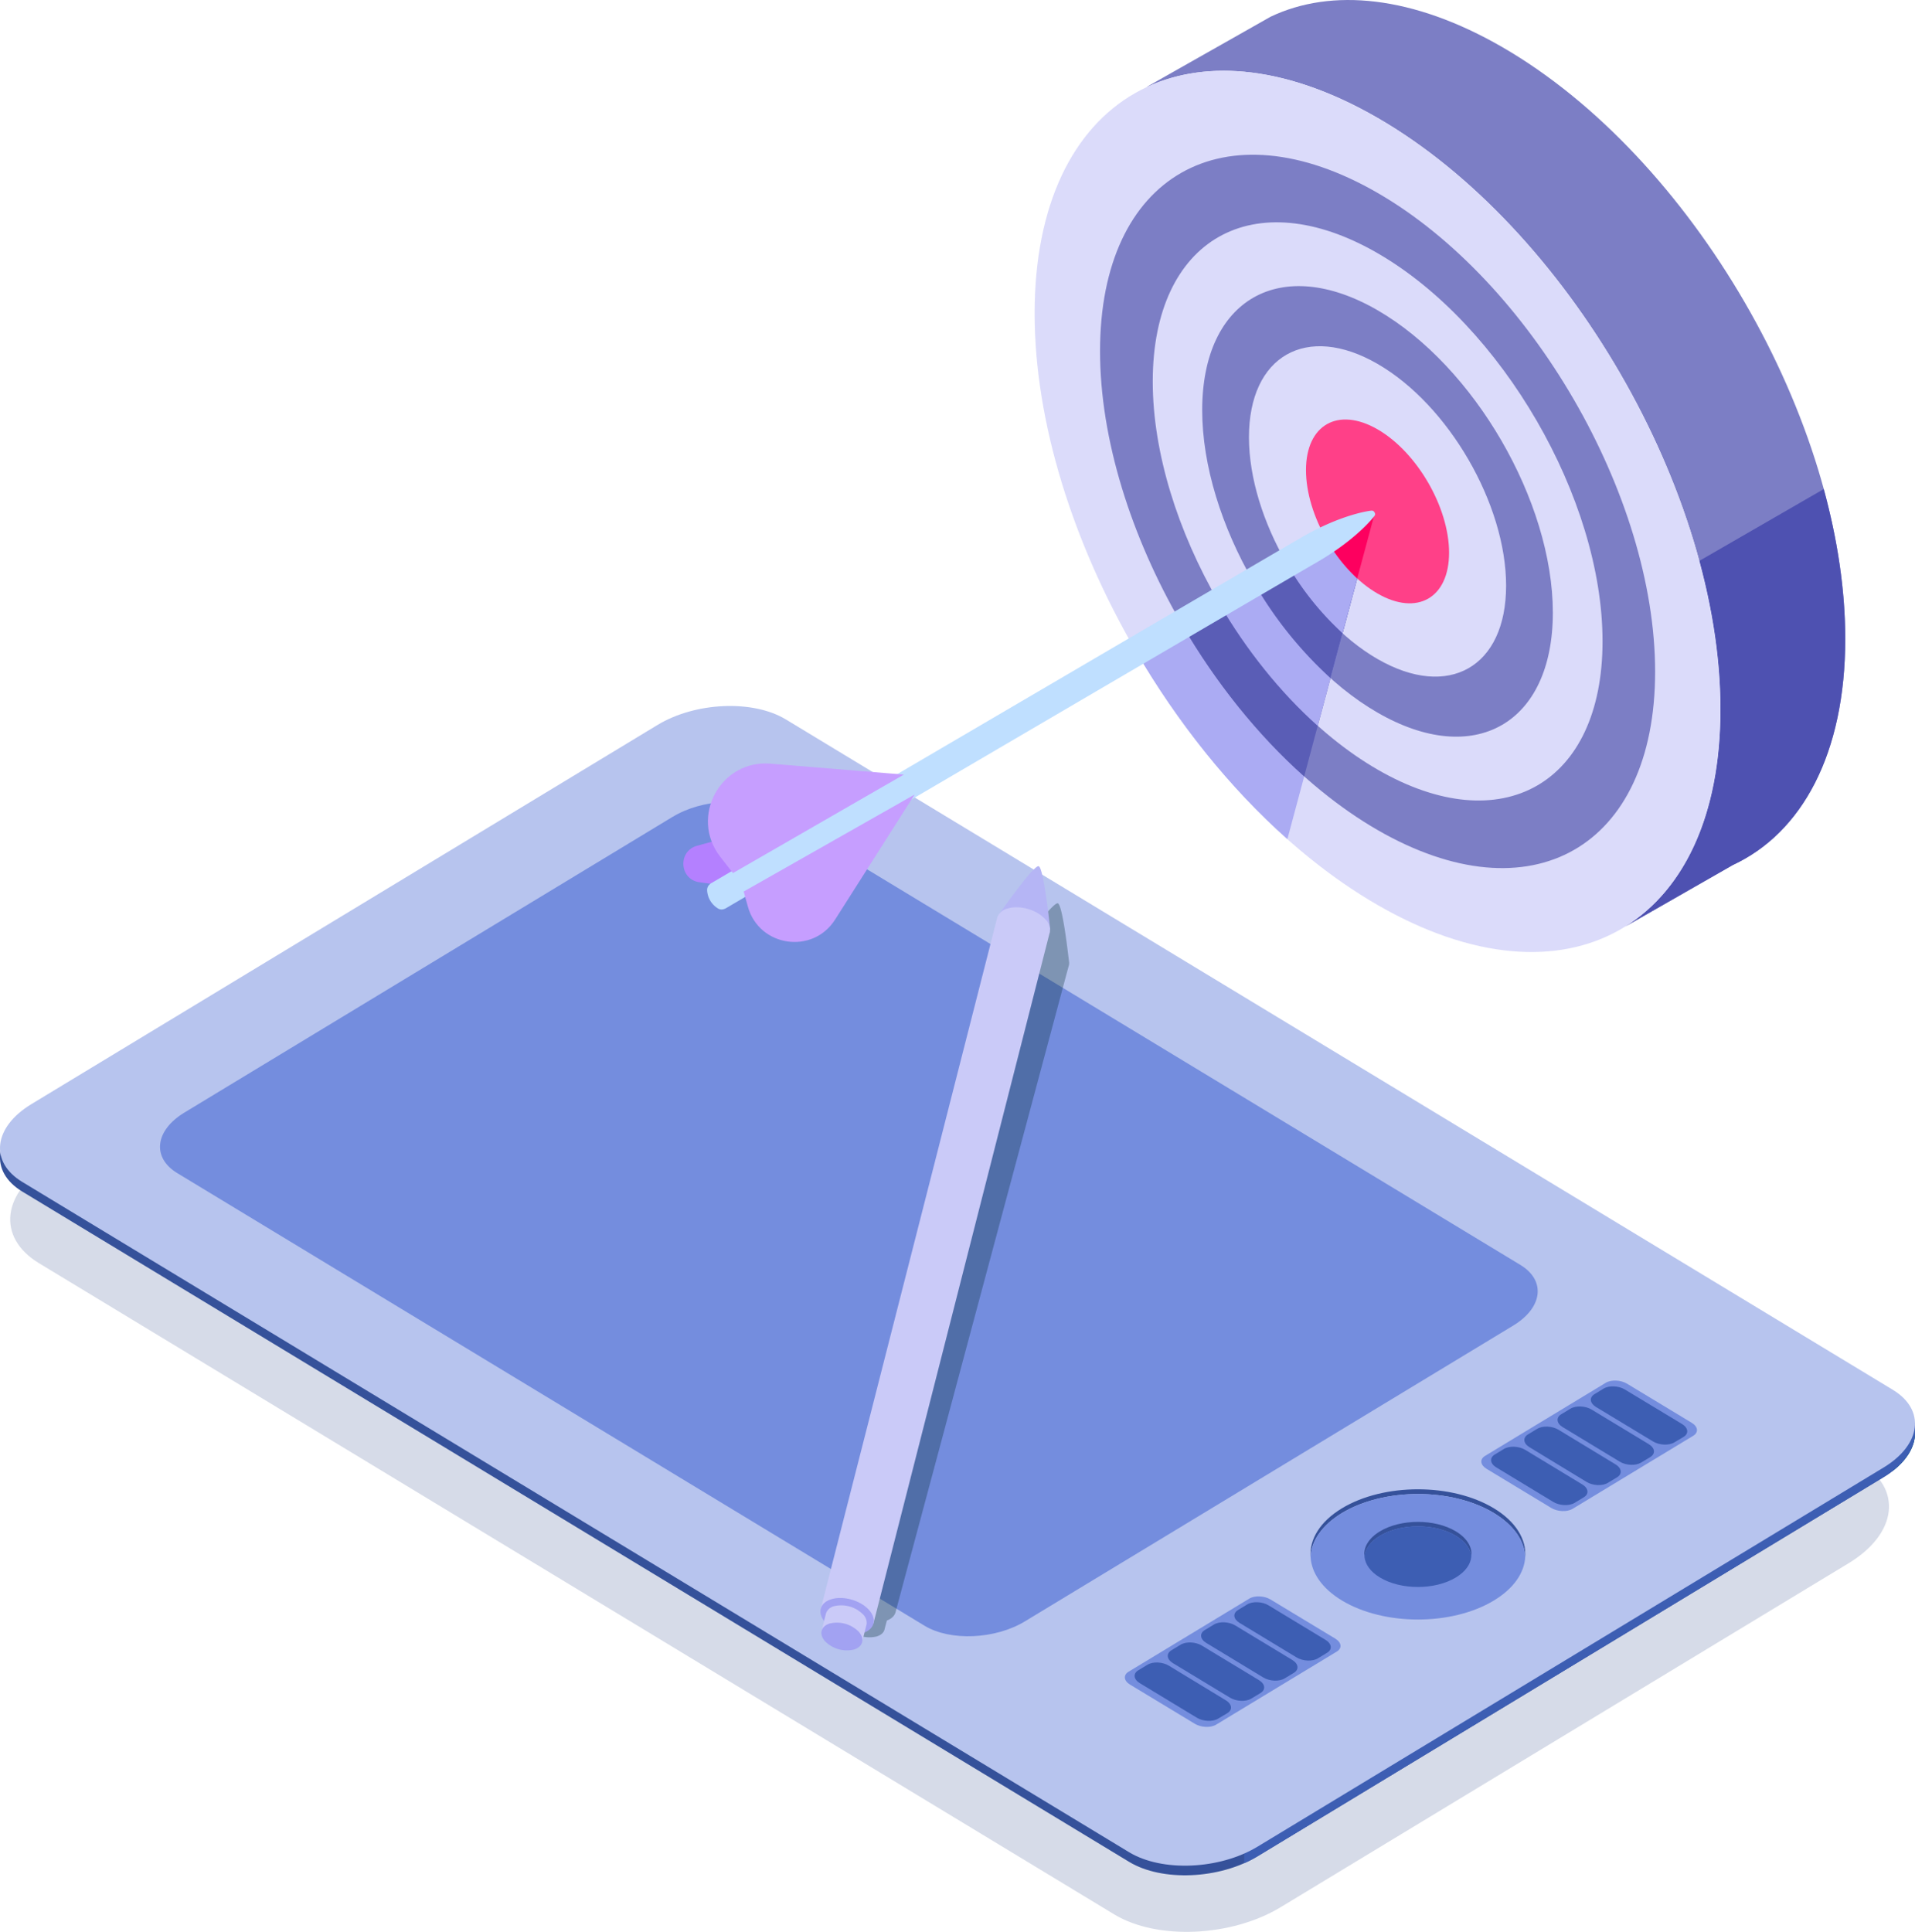 <svg xmlns="http://www.w3.org/2000/svg" xmlns:xlink="http://www.w3.org/1999/xlink" viewBox="0 0 783.38 790.21"><defs><style>.cls-1{fill:none;}.cls-2{fill:#d6dbe8;}.cls-3{fill:#35519a;}.cls-4{clip-path:url(#clip-path);}.cls-5{fill:#00687a;}.cls-6{fill:#3d5eb3;}.cls-7{fill:#b7c4ee;}.cls-8{fill:#748dde;}.cls-9{fill:#002c33;fill-opacity:0.31;}.cls-10{fill:#b5b5f5;}.cls-11{fill:#cacaf8;}.cls-12{fill:#a2a2f2;}.cls-13{fill:#7c7ec5;}.cls-14{fill:#4e51b1;}.cls-15{fill:#dbdbfa;}.cls-16{fill:#ababf3;}.cls-17{fill:#5a5db6;}.cls-18{fill:#ff4088;}.cls-19{fill:#fd005f;}.cls-20{fill:#b480ff;}.cls-21{fill:#bfdfff;}.cls-22{fill:#c69eff;}</style><clipPath id="clip-path"><path class="cls-1" d="M268.94,300.5c15.53-9.41,39.07-10.43,52.53-2.28L774.29,572.43c13.46,8.14,11.77,22.4-3.77,31.8L514.44,759.3c-15.54,9.41-39.07,10.43-52.53,2.29L9.08,487.38c-13.45-8.15-11.76-22.4,3.77-31.81Z"/></clipPath></defs><title>Asset 13</title><g id="Layer_2" data-name="Layer 2"><g id="Layer_1-2" data-name="Layer 1"><g id="drawing-pad"><path class="cls-2" d="M253,334.85c20.1-12.17,50.54-13.49,67.94-3L761,598.35c17.4,10.54,15.22,29-4.87,41.14L523.86,780.14c-20.1,12.17-50.54,13.49-67.94,3l-440-266.46c-17.4-10.54-15.22-29,4.87-41.14L253,334.85Z"/><path class="cls-3" d="M268.94,300.5c15.53-9.41,39.07-10.43,52.53-2.28L774.29,572.43c13.46,8.14,11.77,22.4-3.77,31.8L514.44,759.3c-15.54,9.41-39.07,10.43-52.53,2.29L9.08,487.38c-13.45-8.15-11.76-22.4,3.77-31.81Z"/><g class="cls-4"><path class="cls-5" d="M783.38,570.77l-9.17,5.55v27.49l9.17-5.55Z"/></g><path class="cls-6" d="M782.77,582.25l.61-.36v4.34h0c0,6.25-4.36,12.85-12.85,18L514.44,759.3a47.21,47.21,0,0,1-5.48,2.84v-25.2L777.24,574.49a16.51,16.51,0,0,1,5.53,7.76Z"/><path class="cls-7" d="M268.94,296.56c15.53-9.41,39.07-10.43,52.53-2.28l452.82,274.2c13.46,8.15,11.77,22.4-3.77,31.81L514.44,755.36c-15.54,9.41-39.07,10.43-52.53,2.29L9.08,483.44c-13.45-8.15-11.76-22.4,3.77-31.81Z"/><path class="cls-8" d="M546.24,670.28c2.57,1.56,2.86,3.92.62,5.28l-49.39,29.91c-2.23,1.35-6.14,1.18-8.72-.38l-26.46-16c-2.58-1.56-2.86-3.92-.63-5.28l49.4-29.91c2.23-1.35,6.14-1.18,8.71.38Z"/><path class="cls-8" d="M692.06,582c2.57,1.56,2.85,3.92.62,5.28l-49.39,29.91c-2.24,1.35-6.14,1.18-8.72-.38l-26.46-16c-2.58-1.56-2.86-3.92-.63-5.27l49.4-29.92c2.23-1.35,6.13-1.18,8.71.38Z"/><path class="cls-6" d="M542.25,670.79c2.58,1.56,2.86,3.92.62,5.27l-3.75,2.28c-2.23,1.35-6.14,1.18-8.72-.38l-23.32-14.12c-2.58-1.57-2.86-3.93-.62-5.28l3.75-2.28c2.24-1.35,6.14-1.18,8.72.38Z"/><path class="cls-6" d="M528.64,679c2.58,1.56,2.86,3.93.63,5.28l-3.76,2.27c-2.23,1.35-6.14,1.18-8.72-.38l-23.31-14.12c-2.58-1.56-2.87-3.92-.63-5.28l3.75-2.27c2.23-1.36,6.14-1.19,8.72.38Z"/><path class="cls-6" d="M515,687.25c2.58,1.56,2.86,3.93.63,5.28l-3.76,2.28c-2.23,1.35-6.13,1.18-8.71-.39l-23.33-14.11c-2.57-1.57-2.85-3.93-.62-5.28l3.76-2.28c2.23-1.35,6.13-1.18,8.71.38Z"/><path class="cls-6" d="M501.44,695.49c2.58,1.56,2.86,3.92.63,5.27L498.31,703c-2.23,1.35-6.13,1.18-8.71-.38l-23.32-14.12c-2.58-1.56-2.86-3.93-.63-5.28l3.76-2.27c2.23-1.36,6.14-1.19,8.72.37Z"/><path class="cls-6" d="M688.07,582.48c2.58,1.56,2.86,3.93.63,5.28L684.94,590c-2.23,1.35-6.14,1.18-8.72-.38L652.9,575.53c-2.58-1.56-2.86-3.92-.62-5.27L656,568c2.23-1.35,6.14-1.18,8.72.38Z"/><path class="cls-6" d="M674.46,590.72c2.58,1.56,2.86,3.92.63,5.28l-3.76,2.27c-2.24,1.35-6.14,1.18-8.72-.38l-23.32-14.12c-2.58-1.56-2.86-3.93-.62-5.28l3.75-2.27c2.24-1.36,6.14-1.19,8.72.38Z"/><path class="cls-6" d="M660.88,599c2.57,1.56,2.85,3.93.62,5.28l-3.76,2.27c-2.23,1.36-6.14,1.19-8.71-.38L625.71,592c-2.58-1.56-2.86-3.92-.63-5.28l3.76-2.27c2.23-1.35,6.14-1.18,8.71.38Z"/><path class="cls-6" d="M647.26,607.19c2.58,1.56,2.86,3.92.63,5.27l-3.76,2.28c-2.23,1.35-6.14,1.18-8.71-.38L612.1,600.24c-2.58-1.56-2.86-3.93-.63-5.28l3.76-2.28c2.23-1.35,6.14-1.18,8.72.38Z"/><path class="cls-8" d="M275.25,334.08c12.12-7.34,30.48-8.14,41-1.78l305.7,185.11c10.5,6.36,9.18,17.48-2.94,24.82l-199.78,121c-12.12,7.34-30.48,8.14-41,1.78L72.54,479.87c-10.5-6.36-9.18-17.47,2.94-24.81l199.77-121Z"/><path class="cls-3" d="M623.94,636.79c-.34-6.5-4.62-12.92-12.8-17.87-17.17-10.4-45-10.4-62.22,0-8.18,5-12.46,11.37-12.8,17.87-.47-7.13,3.81-14.36,12.8-19.81,17.17-10.39,45.05-10.39,62.22,0C620.13,622.43,624.41,629.66,623.94,636.79Z"/><path class="cls-8" d="M623.94,636.79c-.34,6.5-4.62,12.92-12.8,17.87-17.17,10.4-45,10.4-62.22,0-8.18-4.95-12.46-11.37-12.8-17.87.34-6.5,4.62-12.92,12.8-17.87,17.17-10.4,45.05-10.4,62.22,0C619.32,623.87,623.6,630.29,623.94,636.79Z"/><path class="cls-3" d="M601.87,636.74c-.26-3.1-2.39-6.14-6.29-8.5-8.59-5.21-22.52-5.21-31.11,0-3.91,2.36-6,5.4-6.3,8.5-.51-3.7,1.62-7.49,6.3-10.33,8.59-5.19,22.52-5.19,31.11,0C600.26,629.25,602.39,633,601.87,636.74Z"/><path class="cls-6" d="M601.87,636.74c-.26,3.11-2.39,6.15-6.29,8.51-8.59,5.2-22.52,5.2-31.11,0-3.91-2.36-6-5.4-6.3-8.51.26-3.1,2.39-6.14,6.3-8.5,8.59-5.21,22.52-5.21,31.11,0C599.48,630.6,601.61,633.64,601.87,636.74Z"/></g><g id="pen"><path class="cls-9" d="M416.92,387.71c2.23-3,13.91-18.73,15.8-18.22s4.14,19.92,4.56,23.67a4.58,4.58,0,0,1,.08.62h0a4.57,4.57,0,0,1-.05.83h0a5.28,5.28,0,0,1-.21.78L366.45,659.06c-.27,1.62-1.51,3-3.65,3.81l-.91,3.42c-.22,1.39-1.38,2.55-3.37,3.12A12.74,12.74,0,0,1,347,666.33a4.37,4.37,0,0,1-1.46-4.09l1-3.75a5.3,5.3,0,0,1-1.35-4.71l71-264.83h0a4.65,4.65,0,0,1,.37-.74h0A4.29,4.29,0,0,1,416.92,387.71Z"/><path class="cls-10" d="M408.44,374.32s14.34-20.6,16.46-20,4.73,26,4.73,26l-21.19-6Z"/><path class="cls-11" d="M335.76,658.05,408,375.11h0a6.06,6.06,0,0,1,4.25-3.5c4.89-1.46,11.72.46,15.25,4.29a6.44,6.44,0,0,1,2,5.26h0a4.5,4.5,0,0,1-.22.82L357.3,664.1Z"/><path class="cls-12" d="M352.93,668c-4.88,1.46-11.71-.46-15.25-4.29s-2.43-8.12,2.46-9.58,11.71.45,15.24,4.28S357.82,666.54,352.93,668Z"/><path class="cls-11" d="M337.91,660l.08-.32h0a4.66,4.66,0,0,1,3.27-2.69,12.58,12.58,0,0,1,11.72,3.3,4.93,4.93,0,0,1,1.55,4h0a3.53,3.53,0,0,1-.16.64l-1.71,6.77-16.56-4.66,1.79-7.08Z"/><path class="cls-12" d="M349.32,674.74a12.55,12.55,0,0,1-11.72-3.3c-2.71-2.94-1.87-6.25,1.88-7.37a12.59,12.59,0,0,1,11.73,3.29C353.92,670.31,353.08,673.61,349.32,674.74Z"/></g><path class="cls-13" d="M614.53,19.26C578-1.82,544.76-5,519.81,6.82L469.24,35.46v.1c24.91-11.57,58-8.29,94.28,12.66C641,93,703.79,201.28,703.79,290.17c0,43.15-14.8,73.79-38.88,88.79l43.94-25.13c28.23-13.14,46-45.39,46-92.62C754.81,172.32,692,64,614.53,19.26Z"/><path class="cls-14" d="M746.05,200.05l-50.9,29.38c5.59,20.61,8.65,41.15,8.65,60.75,0,43.15-14.8,73.79-38.89,88.79l43.94-25.13c28.23-13.14,46-45.39,46-92.62C754.81,241.49,751.71,220.8,746.05,200.05Z"/><path class="cls-15" d="M703.79,290.17c0,88.9-62.8,124.71-140.27,80S423.24,217.1,423.24,128.2s62.81-124.71,140.28-80S703.79,201.28,703.79,290.17Z"/><path class="cls-16" d="M526.64,343.24c-23.71-21.08-44.94-47.69-61.89-76.77l97.56-56.33Z"/><path class="cls-13" d="M677.07,274.75c0,72-50.84,100.95-113.56,64.75S450,215.6,450,143.63,500.8,42.68,563.51,78.89,677.07,202.79,677.07,274.75Z"/><path class="cls-15" d="M655.56,262.33c0,58.33-41.21,81.82-92,52.48s-92-100.43-92-158.76,41.2-81.82,92-52.47,92,100.42,92,158.75Z"/><path class="cls-13" d="M635.23,250.59c0,45.46-32.11,63.76-71.72,40.9s-71.72-78.26-71.72-123.71S523.9,104,563.51,126.89s71.72,78.25,71.72,123.7Z"/><path class="cls-15" d="M616.11,239.56c0,33.33-23.55,46.76-52.6,30s-52.59-57.39-52.59-90.72,23.55-46.76,52.59-30,52.6,57.39,52.6,90.72Z"/><path class="cls-17" d="M533.51,317.58c-19.14-17.05-36.25-38.53-49.93-62l78.72-45.45Z"/><path class="cls-16" d="M539.05,296.92c-15.44-13.79-29.25-31.13-40.3-50.08l63.55-36.7-23.25,86.78Z"/><path class="cls-17" d="M544.28,277.39a162.45,162.45,0,0,1-31.21-38.83l49.24-28.43Z"/><path class="cls-16" d="M549.2,259a119.22,119.22,0,0,1-22.65-28.25l35.75-20.64Z"/><path class="cls-18" d="M592.78,226.09c0,18.55-13.1,26-29.27,16.69s-29.26-31.93-29.26-50.48,13.1-26,29.26-16.69S592.78,207.55,592.78,226.09Z"/><path class="cls-19" d="M555.21,236.61A66.68,66.68,0,0,1,543,221.29l19.32-11.15Z"/><path class="cls-20" d="M301.24,362.89l-15.08-2c-8.25-1.11-9-12.75-1-14.94l84.55-23.11Z"/><path class="cls-21" d="M290.27,361.81l.23-.29s218.3-128,242.18-141.84c16.75-9.69,28.38-10.82,28.38-10.82l.61.07a1.89,1.89,0,0,1,.88,1.5l-.24.56s-6.82,9.28-23.52,18.95c-23.85,13.82-242.2,141.78-242.2,141.78l-.12,0a2.9,2.9,0,0,1-3-.27,9.22,9.22,0,0,1-4.2-7.23,3,3,0,0,1,1-2.43Z"/><path class="cls-22" d="M299.83,357.13l69.92-40.29-54.57-4.47c-20.44-1.67-33.15,21.73-20.61,38Z"/><path class="cls-22" d="M304.22,364.68l1.72,6.17c4.58,16.47,26.5,19.73,35.67,5.31L374.15,325Z"/></g></g></svg>
